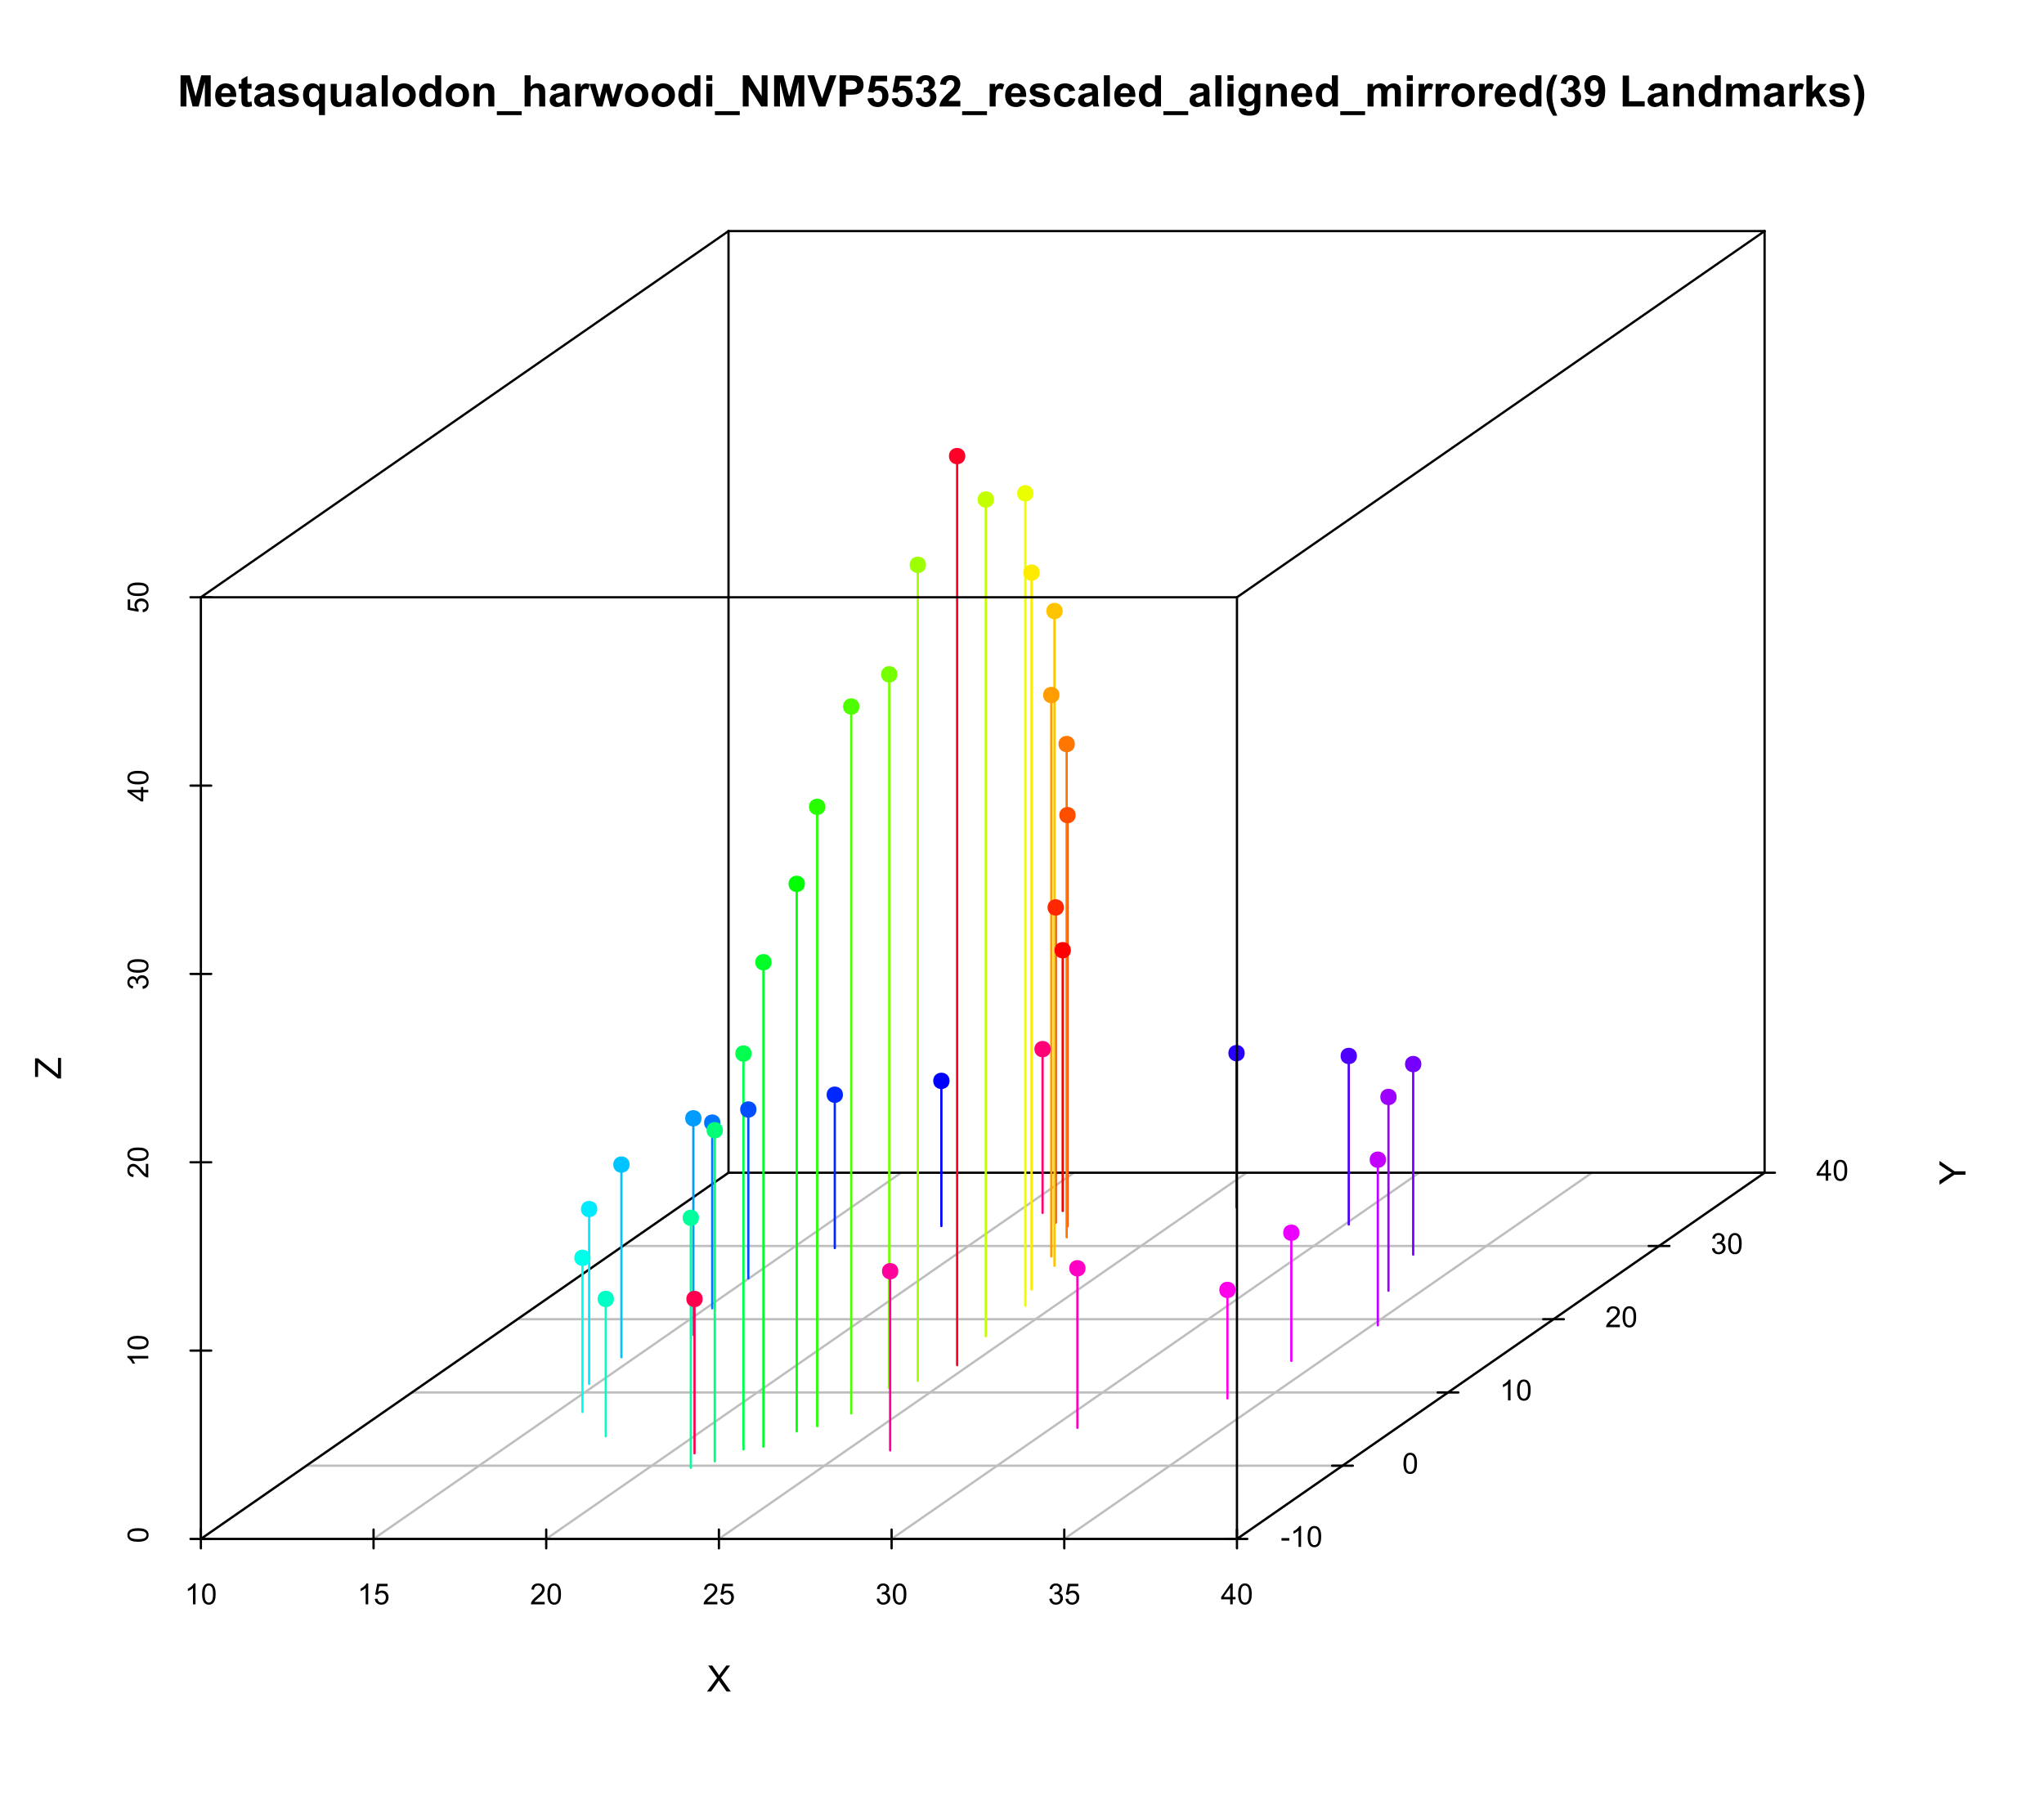 <?xml version="1.0" encoding="UTF-8"?>
<svg xmlns="http://www.w3.org/2000/svg" xmlns:xlink="http://www.w3.org/1999/xlink" width="675" height="599" viewBox="0 0 675 599">
<defs>
<g>
<g id="glyph-0-0">
<path d="M 1.02 0 L 1.02 -10.309 L 4.133 -10.309 L 6.004 -3.277 L 7.855 -10.309 L 10.977 -10.309 L 10.977 0 L 9.043 0 L 9.043 -8.113 L 6.996 0 L 4.992 0 L 2.953 -8.113 L 2.953 0 Z M 1.02 0 "/>
</g>
<g id="glyph-0-1">
<path d="M 5.359 -2.375 L 7.328 -2.047 C 7.074 -1.324 6.672 -0.773 6.129 -0.398 C 5.582 -0.02 4.898 0.168 4.078 0.168 C 2.781 0.168 1.82 -0.254 1.195 -1.105 C 0.703 -1.785 0.457 -2.641 0.457 -3.676 C 0.457 -4.914 0.781 -5.883 1.426 -6.586 C 2.074 -7.285 2.891 -7.637 3.883 -7.637 C 4.992 -7.637 5.867 -7.27 6.512 -6.535 C 7.152 -5.801 7.461 -4.68 7.434 -3.164 L 2.48 -3.164 C 2.496 -2.578 2.656 -2.121 2.961 -1.797 C 3.266 -1.469 3.645 -1.309 4.098 -1.309 C 4.41 -1.309 4.668 -1.391 4.879 -1.562 C 5.09 -1.73 5.25 -2 5.359 -2.375 M 5.469 -4.375 C 5.457 -4.945 5.309 -5.379 5.027 -5.676 C 4.746 -5.977 4.402 -6.125 4 -6.125 C 3.57 -6.125 3.215 -5.969 2.934 -5.652 C 2.652 -5.34 2.512 -4.914 2.516 -4.375 Z M 5.469 -4.375 "/>
</g>
<g id="glyph-0-2">
<path d="M 4.457 -7.469 L 4.457 -5.891 L 3.109 -5.891 L 3.109 -2.883 C 3.109 -2.273 3.121 -1.918 3.145 -1.816 C 3.172 -1.715 3.23 -1.633 3.32 -1.566 C 3.414 -1.504 3.523 -1.469 3.656 -1.469 C 3.84 -1.469 4.105 -1.531 4.449 -1.66 L 4.621 -0.125 C 4.16 0.07 3.641 0.168 3.059 0.168 C 2.703 0.168 2.383 0.109 2.094 -0.012 C 1.809 -0.129 1.598 -0.285 1.465 -0.473 C 1.332 -0.664 1.238 -0.922 1.188 -1.246 C 1.145 -1.473 1.125 -1.938 1.125 -2.637 L 1.125 -5.891 L 0.219 -5.891 L 0.219 -7.469 L 1.125 -7.469 L 1.125 -8.949 L 3.109 -10.105 L 3.109 -7.469 Z M 4.457 -7.469 "/>
</g>
<g id="glyph-0-3">
<path d="M 2.512 -5.188 L 0.719 -5.512 C 0.918 -6.234 1.266 -6.77 1.758 -7.117 C 2.25 -7.461 2.98 -7.637 3.953 -7.637 C 4.832 -7.637 5.488 -7.531 5.922 -7.324 C 6.352 -7.113 6.656 -6.848 6.832 -6.527 C 7.008 -6.207 7.094 -5.617 7.094 -4.762 L 7.074 -2.453 C 7.074 -1.797 7.105 -1.312 7.168 -1 C 7.23 -0.691 7.352 -0.355 7.523 0 L 5.57 0 C 5.516 -0.133 5.453 -0.324 5.379 -0.582 C 5.348 -0.699 5.324 -0.777 5.309 -0.816 C 4.973 -0.488 4.609 -0.242 4.227 -0.078 C 3.84 0.086 3.43 0.168 2.996 0.168 C 2.227 0.168 1.621 -0.039 1.176 -0.457 C 0.734 -0.875 0.512 -1.402 0.512 -2.039 C 0.512 -2.461 0.613 -2.836 0.816 -3.168 C 1.016 -3.496 1.301 -3.75 1.664 -3.926 C 2.027 -4.102 2.551 -4.258 3.234 -4.387 C 4.156 -4.562 4.797 -4.723 5.152 -4.871 L 5.152 -5.07 C 5.152 -5.449 5.059 -5.719 4.871 -5.883 C 4.684 -6.043 4.332 -6.125 3.812 -6.125 C 3.461 -6.125 3.184 -6.055 2.988 -5.918 C 2.793 -5.777 2.633 -5.535 2.512 -5.188 M 5.152 -3.586 C 4.902 -3.5 4.5 -3.402 3.953 -3.285 C 3.402 -3.168 3.043 -3.051 2.875 -2.938 C 2.617 -2.758 2.488 -2.523 2.488 -2.242 C 2.488 -1.965 2.594 -1.727 2.797 -1.527 C 3.004 -1.324 3.266 -1.223 3.586 -1.223 C 3.941 -1.223 4.281 -1.34 4.605 -1.574 C 4.844 -1.754 5 -1.973 5.078 -2.23 C 5.129 -2.398 5.152 -2.719 5.152 -3.191 Z M 5.152 -3.586 "/>
</g>
<g id="glyph-0-4">
<path d="M 0.336 -2.129 L 2.32 -2.434 C 2.406 -2.047 2.574 -1.758 2.832 -1.559 C 3.09 -1.359 3.453 -1.258 3.918 -1.258 C 4.426 -1.258 4.812 -1.352 5.07 -1.539 C 5.242 -1.672 5.328 -1.848 5.328 -2.066 C 5.328 -2.219 5.281 -2.34 5.188 -2.441 C 5.09 -2.535 4.871 -2.621 4.527 -2.699 C 2.934 -3.051 1.926 -3.371 1.496 -3.664 C 0.906 -4.066 0.613 -4.625 0.613 -5.344 C 0.613 -5.992 0.867 -6.535 1.379 -6.977 C 1.891 -7.414 2.68 -7.637 3.754 -7.637 C 4.777 -7.637 5.535 -7.469 6.031 -7.137 C 6.531 -6.805 6.871 -6.312 7.059 -5.66 L 5.195 -5.316 C 5.117 -5.605 4.965 -5.828 4.742 -5.984 C 4.52 -6.137 4.203 -6.215 3.789 -6.215 C 3.27 -6.215 2.898 -6.145 2.672 -5.996 C 2.523 -5.895 2.445 -5.762 2.445 -5.598 C 2.445 -5.457 2.512 -5.336 2.645 -5.238 C 2.82 -5.105 3.438 -4.922 4.488 -4.684 C 5.543 -4.445 6.277 -4.152 6.695 -3.805 C 7.105 -3.453 7.312 -2.961 7.312 -2.336 C 7.312 -1.648 7.027 -1.062 6.453 -0.57 C 5.883 -0.078 5.035 0.168 3.918 0.168 C 2.898 0.168 2.094 -0.039 1.5 -0.449 C 0.91 -0.863 0.52 -1.422 0.336 -2.129 Z M 0.336 -2.129 "/>
</g>
<g id="glyph-0-5">
<path d="M 5.914 2.84 L 5.914 -0.914 C 5.656 -0.582 5.336 -0.316 4.949 -0.121 C 4.566 0.07 4.152 0.168 3.707 0.168 C 2.855 0.168 2.16 -0.148 1.609 -0.789 C 0.965 -1.531 0.641 -2.543 0.641 -3.816 C 0.641 -5.02 0.941 -5.953 1.551 -6.625 C 2.156 -7.301 2.91 -7.637 3.812 -7.637 C 4.309 -7.637 4.738 -7.531 5.102 -7.32 C 5.465 -7.109 5.785 -6.789 6.066 -6.363 L 6.066 -7.469 L 7.891 -7.469 L 7.891 2.84 L 5.914 2.84 M 5.977 -3.824 C 5.977 -4.59 5.82 -5.156 5.508 -5.531 C 5.195 -5.902 4.809 -6.09 4.34 -6.09 C 3.859 -6.09 3.461 -5.898 3.141 -5.52 C 2.816 -5.141 2.656 -4.539 2.656 -3.711 C 2.656 -2.891 2.812 -2.301 3.121 -1.938 C 3.43 -1.574 3.812 -1.391 4.27 -1.391 C 4.723 -1.391 5.121 -1.598 5.465 -2.004 C 5.805 -2.41 5.977 -3.02 5.977 -3.824 Z M 5.977 -3.824 "/>
</g>
<g id="glyph-0-6">
<path d="M 5.949 0 L 5.949 -1.117 C 5.676 -0.719 5.32 -0.406 4.875 -0.176 C 4.434 0.055 3.965 0.168 3.473 0.168 C 2.973 0.168 2.523 0.059 2.125 -0.16 C 1.727 -0.383 1.438 -0.691 1.258 -1.09 C 1.082 -1.488 0.992 -2.039 0.992 -2.742 L 0.992 -7.469 L 2.969 -7.469 L 2.969 -4.035 C 2.969 -2.984 3.004 -2.344 3.074 -2.105 C 3.148 -1.867 3.281 -1.68 3.473 -1.543 C 3.664 -1.406 3.91 -1.336 4.203 -1.336 C 4.543 -1.336 4.844 -1.43 5.113 -1.613 C 5.379 -1.797 5.562 -2.027 5.66 -2.301 C 5.758 -2.578 5.809 -3.25 5.809 -4.316 L 5.809 -7.469 L 7.785 -7.469 L 7.785 0 Z M 5.949 0 "/>
</g>
<g id="glyph-0-7">
<path d="M 1.035 0 L 1.035 -10.309 L 3.008 -10.309 L 3.008 0 Z M 1.035 0 "/>
</g>
<g id="glyph-0-8">
<path d="M 0.578 -3.84 C 0.578 -4.496 0.738 -5.129 1.062 -5.746 C 1.387 -6.359 1.844 -6.828 2.438 -7.152 C 3.027 -7.473 3.691 -7.637 4.422 -7.637 C 5.551 -7.637 6.477 -7.27 7.199 -6.535 C 7.922 -5.801 8.281 -4.875 8.281 -3.754 C 8.281 -2.625 7.918 -1.688 7.188 -0.945 C 6.461 -0.203 5.543 0.168 4.438 0.168 C 3.754 0.168 3.098 0.016 2.477 -0.297 C 1.855 -0.605 1.387 -1.059 1.062 -1.656 C 0.738 -2.254 0.578 -2.98 0.578 -3.84 M 2.602 -3.734 C 2.602 -2.992 2.777 -2.426 3.129 -2.031 C 3.48 -1.637 3.914 -1.441 4.43 -1.441 C 4.945 -1.441 5.379 -1.637 5.727 -2.031 C 6.074 -2.426 6.25 -2.996 6.25 -3.746 C 6.25 -4.48 6.074 -5.043 5.727 -5.434 C 5.379 -5.828 4.945 -6.027 4.43 -6.027 C 3.914 -6.027 3.48 -5.828 3.129 -5.434 C 2.777 -5.043 2.602 -4.473 2.602 -3.734 Z M 2.602 -3.734 "/>
</g>
<g id="glyph-0-9">
<path d="M 7.883 0 L 6.047 0 L 6.047 -1.098 C 5.742 -0.672 5.383 -0.352 4.969 -0.145 C 4.551 0.062 4.133 0.168 3.711 0.168 C 2.855 0.168 2.121 -0.176 1.508 -0.867 C 0.895 -1.559 0.59 -2.523 0.59 -3.762 C 0.59 -5.027 0.887 -5.988 1.484 -6.648 C 2.078 -7.305 2.832 -7.637 3.742 -7.637 C 4.574 -7.637 5.297 -7.289 5.906 -6.594 L 5.906 -10.309 L 7.883 -10.309 L 7.883 0 M 2.609 -3.895 C 2.609 -3.098 2.719 -2.523 2.938 -2.164 C 3.258 -1.648 3.703 -1.391 4.273 -1.391 C 4.73 -1.391 5.117 -1.586 5.434 -1.973 C 5.754 -2.359 5.914 -2.938 5.914 -3.707 C 5.914 -4.562 5.758 -5.18 5.449 -5.559 C 5.141 -5.934 4.742 -6.125 4.262 -6.125 C 3.793 -6.125 3.398 -5.938 3.082 -5.566 C 2.766 -5.191 2.609 -4.637 2.609 -3.895 Z M 2.609 -3.895 "/>
</g>
<g id="glyph-0-10">
<path d="M 7.824 0 L 5.852 0 L 5.852 -3.812 C 5.852 -4.617 5.809 -5.137 5.723 -5.375 C 5.641 -5.613 5.5 -5.797 5.312 -5.926 C 5.121 -6.059 4.895 -6.125 4.625 -6.125 C 4.285 -6.125 3.977 -6.031 3.707 -5.844 C 3.434 -5.656 3.246 -5.406 3.145 -5.098 C 3.047 -4.789 2.996 -4.215 2.996 -3.383 L 2.996 0 L 1.02 0 L 1.02 -7.469 L 2.855 -7.469 L 2.855 -6.371 C 3.508 -7.215 4.328 -7.637 5.316 -7.637 C 5.75 -7.637 6.148 -7.559 6.512 -7.398 C 6.871 -7.242 7.145 -7.043 7.328 -6.801 C 7.516 -6.555 7.645 -6.277 7.715 -5.969 C 7.789 -5.66 7.824 -5.219 7.824 -4.641 Z M 7.824 0 "/>
</g>
<g id="glyph-0-11">
<path d="M -0.133 2.848 L -0.133 1.566 L 8.078 1.566 L 8.078 2.848 Z M -0.133 2.848 "/>
</g>
<g id="glyph-0-12">
<path d="M 3.004 -10.309 L 3.004 -6.52 C 3.641 -7.262 4.402 -7.637 5.289 -7.637 C 5.742 -7.637 6.152 -7.551 6.52 -7.383 C 6.883 -7.215 7.16 -7 7.344 -6.734 C 7.527 -6.473 7.656 -6.184 7.723 -5.863 C 7.793 -5.547 7.824 -5.051 7.824 -4.379 L 7.824 0 L 5.852 0 L 5.852 -3.945 C 5.852 -4.727 5.812 -5.223 5.738 -5.434 C 5.664 -5.645 5.531 -5.812 5.34 -5.938 C 5.148 -6.062 4.914 -6.125 4.625 -6.125 C 4.297 -6.125 4.004 -6.043 3.746 -5.887 C 3.488 -5.727 3.301 -5.484 3.18 -5.164 C 3.062 -4.844 3.004 -4.367 3.004 -3.742 L 3.004 0 L 1.027 0 L 1.027 -10.309 Z M 3.004 -10.309 "/>
</g>
<g id="glyph-0-13">
<path d="M 2.926 0 L 0.949 0 L 0.949 -7.469 L 2.785 -7.469 L 2.785 -6.406 C 3.098 -6.906 3.379 -7.238 3.633 -7.398 C 3.883 -7.555 4.168 -7.637 4.484 -7.637 C 4.938 -7.637 5.371 -7.512 5.785 -7.262 L 5.176 -5.539 C 4.844 -5.758 4.531 -5.863 4.246 -5.863 C 3.969 -5.863 3.734 -5.789 3.543 -5.637 C 3.352 -5.484 3.199 -5.207 3.09 -4.809 C 2.98 -4.41 2.926 -3.578 2.926 -2.305 Z M 2.926 0 "/>
</g>
<g id="glyph-0-14">
<path d="M 2.426 0 L 0.062 -7.469 L 1.984 -7.469 L 3.383 -2.574 L 4.668 -7.469 L 6.574 -7.469 L 7.82 -2.574 L 9.246 -7.469 L 11.195 -7.469 L 8.797 0 L 6.898 0 L 5.609 -4.801 L 4.344 0 Z M 2.426 0 "/>
</g>
<g id="glyph-0-15">
<path d="M 1.035 -8.48 L 1.035 -10.309 L 3.008 -10.309 L 3.008 -8.48 L 1.035 -8.48 M 1.035 0 L 1.035 -7.469 L 3.008 -7.469 L 3.008 0 Z M 1.035 0 "/>
</g>
<g id="glyph-0-16">
<path d="M 1.07 0 L 1.07 -10.309 L 3.094 -10.309 L 7.312 -3.426 L 7.312 -10.309 L 9.246 -10.309 L 9.246 0 L 7.156 0 L 3.004 -6.723 L 3.004 0 Z M 1.07 0 "/>
</g>
<g id="glyph-0-17">
<path d="M 3.676 0 L -0.008 -10.309 L 2.25 -10.309 L 4.859 -2.68 L 7.383 -10.309 L 9.59 -10.309 L 5.898 0 Z M 3.676 0 "/>
</g>
<g id="glyph-0-18">
<path d="M 1.047 0 L 1.047 -10.309 L 4.387 -10.309 C 5.652 -10.309 6.477 -10.258 6.863 -10.152 C 7.453 -10 7.949 -9.66 8.348 -9.145 C 8.746 -8.625 8.945 -7.957 8.945 -7.137 C 8.945 -6.504 8.828 -5.973 8.598 -5.539 C 8.371 -5.109 8.078 -4.77 7.723 -4.523 C 7.371 -4.277 7.012 -4.117 6.645 -4.035 C 6.148 -3.938 5.43 -3.887 4.484 -3.887 L 3.129 -3.887 L 3.129 0 L 1.047 0 M 3.129 -8.562 L 3.129 -5.641 L 4.27 -5.641 C 5.09 -5.641 5.637 -5.691 5.914 -5.801 C 6.191 -5.91 6.406 -6.078 6.562 -6.309 C 6.719 -6.535 6.801 -6.805 6.801 -7.109 C 6.801 -7.484 6.688 -7.793 6.469 -8.035 C 6.25 -8.281 5.969 -8.434 5.633 -8.492 C 5.383 -8.539 4.883 -8.562 4.133 -8.562 Z M 3.129 -8.562 "/>
</g>
<g id="glyph-0-19">
<path d="M 0.641 -2.652 L 2.609 -2.855 C 2.664 -2.41 2.832 -2.055 3.109 -1.797 C 3.383 -1.535 3.703 -1.406 4.062 -1.406 C 4.477 -1.406 4.824 -1.574 5.113 -1.91 C 5.398 -2.242 5.539 -2.75 5.539 -3.426 C 5.539 -4.059 5.398 -4.531 5.113 -4.848 C 4.832 -5.164 4.461 -5.324 4.008 -5.324 C 3.441 -5.324 2.934 -5.07 2.48 -4.57 L 0.879 -4.801 L 1.891 -10.168 L 7.117 -10.168 L 7.117 -8.316 L 3.391 -8.316 L 3.078 -6.566 C 3.52 -6.789 3.969 -6.898 4.43 -6.898 C 5.305 -6.898 6.051 -6.578 6.66 -5.941 C 7.27 -5.305 7.574 -4.477 7.574 -3.461 C 7.574 -2.609 7.328 -1.855 6.836 -1.188 C 6.164 -0.277 5.234 0.176 4.043 0.176 C 3.09 0.176 2.316 -0.078 1.715 -0.59 C 1.117 -1.102 0.758 -1.789 0.641 -2.652 Z M 0.641 -2.652 "/>
</g>
<g id="glyph-0-20">
<path d="M 0.543 -2.734 L 2.453 -2.969 C 2.516 -2.48 2.68 -2.105 2.945 -1.848 C 3.215 -1.59 3.535 -1.461 3.918 -1.461 C 4.324 -1.461 4.668 -1.617 4.945 -1.926 C 5.227 -2.234 5.363 -2.652 5.363 -3.18 C 5.363 -3.676 5.23 -4.07 4.965 -4.359 C 4.695 -4.648 4.371 -4.797 3.988 -4.797 C 3.734 -4.797 3.43 -4.746 3.078 -4.648 L 3.297 -6.258 C 3.832 -6.242 4.238 -6.359 4.52 -6.605 C 4.801 -6.852 4.941 -7.18 4.941 -7.586 C 4.941 -7.934 4.84 -8.211 4.633 -8.418 C 4.426 -8.621 4.152 -8.727 3.812 -8.727 C 3.473 -8.727 3.184 -8.609 2.945 -8.375 C 2.707 -8.141 2.562 -7.797 2.512 -7.348 L 0.688 -7.656 C 0.816 -8.281 1.008 -8.777 1.262 -9.152 C 1.516 -9.523 1.875 -9.816 2.332 -10.031 C 2.789 -10.242 3.301 -10.352 3.867 -10.352 C 4.836 -10.352 5.617 -10.039 6.203 -9.422 C 6.684 -8.914 6.926 -8.344 6.926 -7.707 C 6.926 -6.801 6.43 -6.078 5.441 -5.539 C 6.031 -5.414 6.504 -5.129 6.859 -4.691 C 7.211 -4.25 7.391 -3.719 7.391 -3.094 C 7.391 -2.188 7.059 -1.418 6.398 -0.781 C 5.738 -0.145 4.914 0.176 3.93 0.176 C 2.996 0.176 2.223 -0.094 1.609 -0.629 C 0.996 -1.164 0.641 -1.867 0.543 -2.734 Z M 0.543 -2.734 "/>
</g>
<g id="glyph-0-21">
<path d="M 7.285 -1.836 L 7.285 0 L 0.359 0 C 0.434 -0.695 0.66 -1.352 1.035 -1.973 C 1.41 -2.594 2.148 -3.418 3.254 -4.445 C 4.145 -5.273 4.691 -5.836 4.895 -6.133 C 5.164 -6.539 5.301 -6.941 5.301 -7.34 C 5.301 -7.781 5.184 -8.121 4.945 -8.355 C 4.711 -8.594 4.383 -8.711 3.965 -8.711 C 3.555 -8.711 3.227 -8.586 2.98 -8.34 C 2.738 -8.09 2.598 -7.68 2.559 -7.102 L 0.59 -7.297 C 0.707 -8.387 1.074 -9.168 1.695 -9.641 C 2.312 -10.113 3.086 -10.352 4.016 -10.352 C 5.031 -10.352 5.832 -10.074 6.414 -9.527 C 6.992 -8.98 7.285 -8.297 7.285 -7.48 C 7.285 -7.016 7.199 -6.574 7.035 -6.156 C 6.867 -5.734 6.605 -5.297 6.242 -4.836 C 6.004 -4.531 5.574 -4.094 4.949 -3.523 C 4.328 -2.949 3.93 -2.57 3.766 -2.383 C 3.598 -2.195 3.465 -2.012 3.359 -1.836 Z M 7.285 -1.836 "/>
</g>
<g id="glyph-0-22">
<path d="M 7.543 -5.258 L 5.598 -4.906 C 5.531 -5.297 5.383 -5.59 5.148 -5.785 C 4.918 -5.984 4.617 -6.082 4.246 -6.082 C 3.754 -6.082 3.363 -5.91 3.07 -5.57 C 2.777 -5.23 2.629 -4.664 2.629 -3.867 C 2.629 -2.98 2.777 -2.355 3.074 -1.988 C 3.375 -1.625 3.773 -1.441 4.273 -1.441 C 4.648 -1.441 4.957 -1.547 5.195 -1.762 C 5.434 -1.973 5.605 -2.34 5.703 -2.863 L 7.645 -2.531 C 7.441 -1.641 7.055 -0.969 6.484 -0.512 C 5.91 -0.059 5.145 0.168 4.184 0.168 C 3.09 0.168 2.219 -0.176 1.57 -0.863 C 0.922 -1.555 0.598 -2.508 0.598 -3.727 C 0.598 -4.961 0.922 -5.918 1.574 -6.605 C 2.227 -7.293 3.109 -7.637 4.219 -7.637 C 5.129 -7.637 5.852 -7.441 6.387 -7.047 C 6.926 -6.656 7.309 -6.062 7.543 -5.258 Z M 7.543 -5.258 "/>
</g>
<g id="glyph-0-23">
<path d="M 0.852 0.492 L 3.109 0.766 C 3.145 1.027 3.23 1.211 3.367 1.309 C 3.555 1.449 3.852 1.52 4.254 1.52 C 4.77 1.52 5.156 1.441 5.414 1.285 C 5.586 1.184 5.719 1.016 5.809 0.789 C 5.867 0.625 5.898 0.32 5.898 -0.121 L 5.898 -1.211 C 5.309 -0.402 4.562 0 3.664 0 C 2.66 0 1.867 -0.426 1.281 -1.273 C 0.82 -1.941 0.59 -2.777 0.59 -3.777 C 0.59 -5.027 0.891 -5.984 1.492 -6.645 C 2.098 -7.305 2.844 -7.637 3.742 -7.637 C 4.664 -7.637 5.426 -7.23 6.027 -6.418 L 6.027 -7.469 L 7.875 -7.469 L 7.875 -0.766 C 7.875 0.113 7.801 0.773 7.656 1.211 C 7.512 1.645 7.309 1.988 7.047 2.234 C 6.781 2.484 6.434 2.68 5.992 2.82 C 5.555 2.961 5 3.031 4.332 3.031 C 3.066 3.031 2.168 2.812 1.637 2.379 C 1.109 1.945 0.844 1.398 0.844 0.73 C 0.844 0.664 0.848 0.586 0.852 0.492 M 2.617 -3.887 C 2.617 -3.098 2.77 -2.516 3.074 -2.148 C 3.383 -1.781 3.762 -1.598 4.211 -1.598 C 4.695 -1.598 5.102 -1.785 5.434 -2.164 C 5.77 -2.539 5.934 -3.098 5.934 -3.84 C 5.934 -4.613 5.773 -5.188 5.457 -5.562 C 5.137 -5.938 4.734 -6.125 4.246 -6.125 C 3.773 -6.125 3.383 -5.941 3.074 -5.57 C 2.77 -5.203 2.617 -4.645 2.617 -3.887 Z M 2.617 -3.887 "/>
</g>
<g id="glyph-0-24">
<path d="M 0.887 -7.469 L 2.707 -7.469 L 2.707 -6.449 C 3.359 -7.238 4.133 -7.637 5.035 -7.637 C 5.512 -7.637 5.926 -7.539 6.277 -7.34 C 6.629 -7.145 6.918 -6.848 7.145 -6.449 C 7.473 -6.848 7.824 -7.145 8.207 -7.34 C 8.586 -7.539 8.992 -7.637 9.422 -7.637 C 9.969 -7.637 10.434 -7.523 10.812 -7.301 C 11.195 -7.078 11.477 -6.754 11.664 -6.32 C 11.801 -6.004 11.867 -5.488 11.867 -4.773 L 11.867 0 L 9.895 0 L 9.895 -4.27 C 9.895 -5.008 9.824 -5.488 9.688 -5.703 C 9.508 -5.984 9.227 -6.125 8.844 -6.125 C 8.57 -6.125 8.309 -6.039 8.066 -5.871 C 7.82 -5.703 7.645 -5.453 7.539 -5.129 C 7.43 -4.805 7.375 -4.289 7.375 -3.586 L 7.375 0 L 5.398 0 L 5.398 -4.094 C 5.398 -4.82 5.363 -5.289 5.293 -5.5 C 5.223 -5.711 5.113 -5.867 4.969 -5.969 C 4.82 -6.074 4.621 -6.125 4.367 -6.125 C 4.062 -6.125 3.789 -6.043 3.543 -5.879 C 3.301 -5.715 3.125 -5.477 3.02 -5.168 C 2.914 -4.859 2.863 -4.344 2.863 -3.629 L 2.863 0 L 0.887 0 Z M 0.887 -7.469 "/>
</g>
<g id="glyph-0-25">
<path d="M 4.309 3.031 L 2.953 3.031 C 2.234 1.949 1.691 0.824 1.316 -0.344 C 0.941 -1.512 0.754 -2.641 0.754 -3.734 C 0.754 -5.09 0.984 -6.371 1.449 -7.578 C 1.852 -8.629 2.363 -9.598 2.98 -10.484 L 4.332 -10.484 C 3.688 -9.062 3.246 -7.855 3.004 -6.859 C 2.766 -5.863 2.645 -4.809 2.645 -3.691 C 2.645 -2.922 2.715 -2.137 2.859 -1.328 C 3 -0.523 3.195 0.242 3.445 0.969 C 3.609 1.449 3.898 2.137 4.309 3.031 Z M 4.309 3.031 "/>
</g>
<g id="glyph-0-26">
<path d="M 0.652 -2.383 L 2.566 -2.594 C 2.613 -2.207 2.734 -1.918 2.934 -1.73 C 3.129 -1.543 3.391 -1.449 3.711 -1.449 C 4.121 -1.449 4.469 -1.637 4.754 -2.012 C 5.039 -2.387 5.223 -3.164 5.301 -4.344 C 4.805 -3.77 4.184 -3.48 3.438 -3.48 C 2.629 -3.48 1.926 -3.793 1.34 -4.418 C 0.75 -5.043 0.457 -5.859 0.457 -6.863 C 0.457 -7.906 0.77 -8.75 1.387 -9.391 C 2.008 -10.031 2.801 -10.352 3.762 -10.352 C 4.809 -10.352 5.664 -9.945 6.336 -9.137 C 7.004 -8.328 7.34 -7 7.34 -5.148 C 7.34 -3.262 6.992 -1.902 6.293 -1.07 C 5.594 -0.234 4.684 0.184 3.566 0.184 C 2.758 0.184 2.105 -0.031 1.609 -0.461 C 1.113 -0.891 0.793 -1.531 0.652 -2.383 M 5.125 -6.699 C 5.125 -7.34 4.98 -7.832 4.688 -8.184 C 4.395 -8.535 4.055 -8.711 3.672 -8.711 C 3.305 -8.711 3 -8.566 2.758 -8.281 C 2.52 -7.992 2.398 -7.52 2.398 -6.863 C 2.398 -6.195 2.527 -5.707 2.793 -5.395 C 3.055 -5.086 3.383 -4.93 3.777 -4.93 C 4.156 -4.93 4.477 -5.078 4.734 -5.379 C 4.996 -5.68 5.125 -6.121 5.125 -6.699 Z M 5.125 -6.699 "/>
</g>
<g id="glyph-0-27">
</g>
<g id="glyph-0-28">
<path d="M 1.105 0 L 1.105 -10.223 L 3.184 -10.223 L 3.184 -1.738 L 8.359 -1.738 L 8.359 0 Z M 1.105 0 "/>
</g>
<g id="glyph-0-29">
<path d="M 0.965 0 L 0.965 -10.309 L 2.938 -10.309 L 2.938 -4.836 L 5.254 -7.469 L 7.684 -7.469 L 5.133 -4.738 L 7.867 0 L 5.738 0 L 3.859 -3.355 L 2.938 -2.391 L 2.938 0 Z M 0.965 0 "/>
</g>
<g id="glyph-0-30">
<path d="M 0.484 3.031 C 0.875 2.195 1.148 1.555 1.309 1.109 C 1.469 0.664 1.613 0.152 1.75 -0.43 C 1.887 -1.012 1.988 -1.562 2.055 -2.086 C 2.117 -2.605 2.152 -3.145 2.152 -3.691 C 2.152 -4.809 2.031 -5.863 1.793 -6.859 C 1.555 -7.855 1.113 -9.062 0.473 -10.484 L 1.812 -10.484 C 2.523 -9.477 3.07 -8.406 3.461 -7.277 C 3.855 -6.148 4.051 -5 4.051 -3.84 C 4.051 -2.859 3.895 -1.809 3.586 -0.688 C 3.234 0.566 2.656 1.809 1.848 3.031 Z M 0.484 3.031 "/>
</g>
<g id="glyph-1-0">
<path d="M 3.578 0 L 2.734 0 L 2.734 -5.375 C 2.531 -5.184 2.262 -4.988 1.934 -4.797 C 1.605 -4.602 1.309 -4.457 1.047 -4.359 L 1.047 -5.176 C 1.516 -5.398 1.93 -5.664 2.281 -5.98 C 2.637 -6.297 2.887 -6.602 3.031 -6.898 L 3.578 -6.898 Z M 3.578 0 "/>
</g>
<g id="glyph-1-1">
<path d="M 0.398 -3.391 C 0.398 -4.203 0.48 -4.855 0.648 -5.352 C 0.816 -5.848 1.066 -6.227 1.395 -6.496 C 1.723 -6.766 2.141 -6.898 2.641 -6.898 C 3.008 -6.898 3.332 -6.824 3.609 -6.676 C 3.887 -6.527 4.117 -6.316 4.297 -6.035 C 4.48 -5.754 4.621 -5.414 4.727 -5.012 C 4.828 -4.613 4.879 -4.07 4.879 -3.391 C 4.879 -2.582 4.797 -1.934 4.633 -1.438 C 4.465 -0.941 4.219 -0.559 3.887 -0.289 C 3.559 -0.02 3.141 0.117 2.641 0.117 C 1.977 0.117 1.457 -0.121 1.078 -0.594 C 0.625 -1.168 0.398 -2.098 0.398 -3.391 M 1.266 -3.391 C 1.266 -2.262 1.398 -1.512 1.66 -1.137 C 1.926 -0.762 2.25 -0.578 2.641 -0.578 C 3.027 -0.578 3.352 -0.766 3.617 -1.141 C 3.879 -1.516 4.012 -2.266 4.012 -3.391 C 4.012 -4.52 3.879 -5.273 3.617 -5.645 C 3.352 -6.016 3.023 -6.203 2.629 -6.203 C 2.242 -6.203 1.934 -6.039 1.703 -5.711 C 1.41 -5.289 1.266 -4.516 1.266 -3.391 Z M 1.266 -3.391 "/>
</g>
<g id="glyph-1-2">
<path d="M 0.398 -1.801 L 1.285 -1.875 C 1.352 -1.445 1.504 -1.121 1.742 -0.902 C 1.98 -0.684 2.27 -0.578 2.605 -0.578 C 3.012 -0.578 3.355 -0.73 3.637 -1.035 C 3.918 -1.344 4.059 -1.75 4.059 -2.254 C 4.059 -2.734 3.926 -3.117 3.652 -3.395 C 3.383 -3.672 3.031 -3.812 2.594 -3.812 C 2.32 -3.812 2.074 -3.75 1.855 -3.625 C 1.637 -3.504 1.465 -3.344 1.34 -3.145 L 0.547 -3.25 L 1.215 -6.777 L 4.633 -6.777 L 4.633 -5.973 L 1.891 -5.973 L 1.52 -4.125 C 1.93 -4.414 2.363 -4.555 2.816 -4.555 C 3.418 -4.555 3.922 -4.348 4.336 -3.934 C 4.75 -3.516 4.953 -2.984 4.953 -2.328 C 4.953 -1.707 4.773 -1.172 4.41 -0.719 C 3.969 -0.16 3.367 0.117 2.605 0.117 C 1.98 0.117 1.473 -0.059 1.074 -0.406 C 0.68 -0.758 0.453 -1.223 0.398 -1.801 Z M 0.398 -1.801 "/>
</g>
<g id="glyph-1-3">
<path d="M 4.832 -0.812 L 4.832 0 L 0.289 0 C 0.285 -0.203 0.316 -0.398 0.391 -0.586 C 0.504 -0.895 0.691 -1.199 0.945 -1.5 C 1.199 -1.801 1.566 -2.148 2.047 -2.539 C 2.797 -3.152 3.301 -3.637 3.562 -3.996 C 3.824 -4.355 3.957 -4.691 3.957 -5.012 C 3.957 -5.344 3.836 -5.629 3.598 -5.855 C 3.359 -6.086 3.047 -6.203 2.664 -6.203 C 2.258 -6.203 1.93 -6.078 1.688 -5.836 C 1.445 -5.594 1.32 -5.254 1.316 -4.824 L 0.449 -4.914 C 0.508 -5.559 0.734 -6.051 1.121 -6.391 C 1.508 -6.73 2.027 -6.898 2.68 -6.898 C 3.34 -6.898 3.863 -6.719 4.246 -6.352 C 4.633 -5.984 4.824 -5.531 4.824 -4.992 C 4.824 -4.719 4.766 -4.445 4.656 -4.18 C 4.543 -3.914 4.355 -3.637 4.094 -3.344 C 3.832 -3.047 3.398 -2.645 2.793 -2.133 C 2.289 -1.707 1.961 -1.418 1.82 -1.27 C 1.676 -1.117 1.555 -0.965 1.461 -0.812 Z M 4.832 -0.812 "/>
</g>
<g id="glyph-1-4">
<path d="M 0.402 -1.812 L 1.246 -1.926 C 1.344 -1.449 1.508 -1.105 1.742 -0.895 C 1.973 -0.684 2.258 -0.578 2.594 -0.578 C 2.988 -0.578 3.324 -0.715 3.598 -0.988 C 3.871 -1.266 4.008 -1.605 4.008 -2.012 C 4.008 -2.398 3.883 -2.719 3.629 -2.969 C 3.375 -3.223 3.055 -3.348 2.664 -3.348 C 2.504 -3.348 2.305 -3.316 2.066 -3.254 L 2.16 -3.992 C 2.219 -3.988 2.262 -3.984 2.297 -3.984 C 2.656 -3.984 2.98 -4.078 3.266 -4.266 C 3.555 -4.453 3.699 -4.742 3.699 -5.133 C 3.699 -5.441 3.594 -5.699 3.383 -5.902 C 3.176 -6.105 2.906 -6.207 2.574 -6.207 C 2.246 -6.207 1.973 -6.102 1.754 -5.898 C 1.535 -5.691 1.395 -5.383 1.332 -4.969 L 0.488 -5.117 C 0.59 -5.684 0.824 -6.121 1.191 -6.434 C 1.555 -6.746 2.012 -6.898 2.555 -6.898 C 2.93 -6.898 3.273 -6.82 3.59 -6.66 C 3.906 -6.496 4.148 -6.277 4.316 -6 C 4.48 -5.723 4.566 -5.426 4.566 -5.113 C 4.566 -4.816 4.484 -4.547 4.328 -4.305 C 4.168 -4.059 3.93 -3.867 3.617 -3.723 C 4.023 -3.629 4.34 -3.434 4.566 -3.137 C 4.789 -2.844 4.902 -2.473 4.902 -2.031 C 4.902 -1.43 4.684 -0.922 4.246 -0.504 C 3.809 -0.086 3.258 0.121 2.586 0.121 C 1.984 0.121 1.484 -0.059 1.086 -0.418 C 0.688 -0.777 0.461 -1.242 0.402 -1.812 Z M 0.402 -1.812 "/>
</g>
<g id="glyph-1-5">
<path d="M 3.102 0 L 3.102 -1.645 L 0.121 -1.645 L 0.121 -2.418 L 3.258 -6.871 L 3.945 -6.871 L 3.945 -2.418 L 4.875 -2.418 L 4.875 -1.645 L 3.945 -1.645 L 3.945 0 L 3.102 0 M 3.102 -2.418 L 3.102 -5.516 L 0.953 -2.418 Z M 3.102 -2.418 "/>
</g>
<g id="glyph-1-6">
<path d="M 0.305 -2.062 L 0.305 -2.91 L 2.898 -2.91 L 2.898 -2.062 Z M 0.305 -2.062 "/>
</g>
<g id="glyph-1-7">
</g>
<g id="glyph-2-0">
</g>
<g id="glyph-2-1">
<path d="M -3.391 -0.398 C -4.203 -0.398 -4.855 -0.48 -5.352 -0.648 C -5.848 -0.816 -6.227 -1.066 -6.496 -1.395 C -6.766 -1.723 -6.898 -2.141 -6.898 -2.641 C -6.898 -3.008 -6.824 -3.332 -6.676 -3.609 C -6.527 -3.887 -6.316 -4.117 -6.035 -4.297 C -5.754 -4.48 -5.414 -4.621 -5.012 -4.727 C -4.613 -4.828 -4.07 -4.879 -3.391 -4.879 C -2.582 -4.879 -1.934 -4.797 -1.438 -4.633 C -0.941 -4.465 -0.559 -4.219 -0.289 -3.887 C -0.02 -3.559 0.117 -3.141 0.117 -2.641 C 0.117 -1.977 -0.121 -1.457 -0.594 -1.078 C -1.168 -0.625 -2.098 -0.398 -3.391 -0.398 M -3.391 -1.266 C -2.262 -1.266 -1.512 -1.398 -1.137 -1.66 C -0.762 -1.926 -0.578 -2.25 -0.578 -2.641 C -0.578 -3.027 -0.766 -3.352 -1.141 -3.617 C -1.516 -3.879 -2.266 -4.012 -3.391 -4.012 C -4.52 -4.012 -5.273 -3.879 -5.645 -3.617 C -6.016 -3.352 -6.203 -3.023 -6.203 -2.629 C -6.203 -2.242 -6.039 -1.934 -5.711 -1.703 C -5.289 -1.41 -4.516 -1.266 -3.391 -1.266 Z M -3.391 -1.266 "/>
</g>
<g id="glyph-2-2">
<path d="M 0 -3.578 L 0 -2.734 L -5.375 -2.734 C -5.184 -2.531 -4.988 -2.262 -4.797 -1.934 C -4.602 -1.605 -4.457 -1.309 -4.359 -1.047 L -5.176 -1.047 C -5.398 -1.516 -5.664 -1.93 -5.98 -2.281 C -6.297 -2.637 -6.602 -2.887 -6.898 -3.031 L -6.898 -3.578 Z M 0 -3.578 "/>
</g>
<g id="glyph-2-3">
<path d="M -0.812 -4.832 L 0 -4.832 L 0 -0.289 C -0.203 -0.285 -0.398 -0.316 -0.586 -0.391 C -0.895 -0.504 -1.199 -0.691 -1.5 -0.945 C -1.801 -1.199 -2.148 -1.566 -2.539 -2.047 C -3.152 -2.797 -3.637 -3.301 -3.996 -3.562 C -4.355 -3.824 -4.691 -3.957 -5.012 -3.957 C -5.344 -3.957 -5.629 -3.836 -5.855 -3.598 C -6.086 -3.359 -6.203 -3.047 -6.203 -2.664 C -6.203 -2.258 -6.078 -1.93 -5.836 -1.688 C -5.594 -1.445 -5.254 -1.32 -4.824 -1.316 L -4.914 -0.449 C -5.559 -0.508 -6.051 -0.734 -6.391 -1.121 C -6.73 -1.508 -6.898 -2.027 -6.898 -2.68 C -6.898 -3.34 -6.719 -3.863 -6.352 -4.246 C -5.984 -4.633 -5.531 -4.824 -4.992 -4.824 C -4.719 -4.824 -4.445 -4.766 -4.18 -4.656 C -3.914 -4.543 -3.637 -4.355 -3.344 -4.094 C -3.047 -3.832 -2.645 -3.398 -2.133 -2.793 C -1.707 -2.289 -1.418 -1.961 -1.27 -1.82 C -1.117 -1.676 -0.965 -1.555 -0.812 -1.461 Z M -0.812 -4.832 "/>
</g>
<g id="glyph-2-4">
<path d="M -1.812 -0.402 L -1.926 -1.246 C -1.449 -1.344 -1.105 -1.508 -0.895 -1.742 C -0.684 -1.973 -0.578 -2.258 -0.578 -2.594 C -0.578 -2.988 -0.715 -3.324 -0.988 -3.598 C -1.266 -3.871 -1.605 -4.008 -2.012 -4.008 C -2.398 -4.008 -2.719 -3.883 -2.969 -3.629 C -3.223 -3.375 -3.348 -3.055 -3.348 -2.664 C -3.348 -2.504 -3.316 -2.305 -3.254 -2.066 L -3.992 -2.16 C -3.988 -2.219 -3.984 -2.262 -3.984 -2.297 C -3.984 -2.656 -4.078 -2.98 -4.266 -3.266 C -4.453 -3.555 -4.742 -3.699 -5.133 -3.699 C -5.441 -3.699 -5.699 -3.594 -5.902 -3.383 C -6.105 -3.176 -6.207 -2.906 -6.207 -2.574 C -6.207 -2.246 -6.102 -1.973 -5.898 -1.754 C -5.691 -1.535 -5.383 -1.395 -4.969 -1.332 L -5.117 -0.488 C -5.684 -0.59 -6.121 -0.824 -6.434 -1.191 C -6.746 -1.555 -6.898 -2.012 -6.898 -2.555 C -6.898 -2.93 -6.82 -3.273 -6.66 -3.59 C -6.496 -3.906 -6.277 -4.148 -6 -4.316 C -5.723 -4.48 -5.426 -4.566 -5.113 -4.566 C -4.816 -4.566 -4.547 -4.484 -4.305 -4.328 C -4.059 -4.168 -3.867 -3.93 -3.723 -3.617 C -3.629 -4.023 -3.434 -4.34 -3.137 -4.566 C -2.844 -4.789 -2.473 -4.902 -2.031 -4.902 C -1.43 -4.902 -0.922 -4.684 -0.504 -4.246 C -0.086 -3.809 0.121 -3.258 0.121 -2.586 C 0.121 -1.984 -0.059 -1.484 -0.418 -1.086 C -0.777 -0.688 -1.242 -0.461 -1.812 -0.402 Z M -1.812 -0.402 "/>
</g>
<g id="glyph-2-5">
<path d="M 0 -3.102 L -1.645 -3.102 L -1.645 -0.121 L -2.418 -0.121 L -6.871 -3.258 L -6.871 -3.945 L -2.418 -3.945 L -2.418 -4.875 L -1.645 -4.875 L -1.645 -3.945 L 0 -3.945 L 0 -3.102 M -2.418 -3.102 L -5.516 -3.102 L -2.418 -0.953 Z M -2.418 -3.102 "/>
</g>
<g id="glyph-2-6">
<path d="M -1.801 -0.398 L -1.875 -1.285 C -1.445 -1.352 -1.121 -1.504 -0.902 -1.742 C -0.684 -1.98 -0.578 -2.27 -0.578 -2.605 C -0.578 -3.012 -0.73 -3.355 -1.035 -3.637 C -1.344 -3.918 -1.75 -4.059 -2.254 -4.059 C -2.734 -4.059 -3.117 -3.926 -3.395 -3.652 C -3.672 -3.383 -3.812 -3.031 -3.812 -2.594 C -3.812 -2.32 -3.75 -2.074 -3.625 -1.855 C -3.504 -1.637 -3.344 -1.465 -3.145 -1.34 L -3.25 -0.547 L -6.777 -1.215 L -6.777 -4.633 L -5.973 -4.633 L -5.973 -1.891 L -4.125 -1.52 C -4.414 -1.93 -4.555 -2.363 -4.555 -2.816 C -4.555 -3.418 -4.348 -3.922 -3.934 -4.336 C -3.516 -4.75 -2.984 -4.953 -2.328 -4.953 C -1.707 -4.953 -1.172 -4.773 -0.719 -4.41 C -0.16 -3.969 0.117 -3.367 0.117 -2.605 C 0.117 -1.98 -0.059 -1.473 -0.406 -1.074 C -0.758 -0.68 -1.223 -0.453 -1.801 -0.398 Z M -1.801 -0.398 "/>
</g>
<g id="glyph-3-0">
<path d="M 0.055 0 L 3.375 -4.477 L 0.445 -8.59 L 1.797 -8.59 L 3.359 -6.387 C 3.68 -5.93 3.91 -5.578 4.047 -5.332 C 4.238 -5.645 4.465 -5.969 4.727 -6.312 L 6.457 -8.59 L 7.695 -8.59 L 4.676 -4.539 L 7.93 0 L 6.523 0 L 4.359 -3.062 C 4.238 -3.242 4.113 -3.43 3.984 -3.641 C 3.793 -3.324 3.656 -3.109 3.574 -2.992 L 1.418 0 Z M 0.055 0 "/>
</g>
<g id="glyph-4-0">
<path d="M 0 -3.344 L -3.641 -3.348 L -8.59 -0.035 L -8.59 -1.418 L -6 -3.113 C -5.516 -3.422 -5.031 -3.715 -4.547 -3.984 C -4.996 -4.242 -5.5 -4.555 -6.062 -4.922 L -8.59 -6.586 L -8.59 -7.91 L -3.637 -4.484 L 0 -4.484 Z M 0 -3.344 "/>
</g>
<g id="glyph-4-1">
<path d="M 0 -0.242 L -1.055 -0.242 L -6.555 -4.641 C -6.945 -4.953 -7.285 -5.25 -7.578 -5.531 L -7.578 -0.738 L -8.59 -0.738 L -8.59 -6.891 L -7.578 -6.891 L -1.617 -2.07 L -1.016 -1.547 L -1.012 -7.031 L 0 -7.031 Z M 0 -0.242 "/>
</g>
</g>
</defs>
<rect x="-67.5" y="-59.9" width="810" height="718.8" fill="rgb(100%, 100%, 100%)" fill-opacity="1"/>
<g fill="rgb(0%, 0%, 0%)" fill-opacity="1">
<use xlink:href="#glyph-0-0" x="58.605" y="35.176"/>
<use xlink:href="#glyph-0-1" x="70.601" y="35.176"/>
<use xlink:href="#glyph-0-2" x="78.609" y="35.176"/>
<use xlink:href="#glyph-0-3" x="83.405" y="35.176"/>
<use xlink:href="#glyph-0-4" x="91.413" y="35.176"/>
<use xlink:href="#glyph-0-5" x="99.422" y="35.176"/>
<use xlink:href="#glyph-0-6" x="108.218" y="35.176"/>
<use xlink:href="#glyph-0-3" x="117.014" y="35.176"/>
<use xlink:href="#glyph-0-7" x="125.023" y="35.176"/>
<use xlink:href="#glyph-0-8" x="129.023" y="35.176"/>
<use xlink:href="#glyph-0-9" x="137.82" y="35.176"/>
<use xlink:href="#glyph-0-8" x="146.616" y="35.176"/>
<use xlink:href="#glyph-0-10" x="155.412" y="35.176"/>
<use xlink:href="#glyph-0-11" x="164.208" y="35.176"/>
<use xlink:href="#glyph-0-12" x="172.216" y="35.176"/>
<use xlink:href="#glyph-0-3" x="181.012" y="35.176"/>
<use xlink:href="#glyph-0-13" x="189.021" y="35.176"/>
<use xlink:href="#glyph-0-14" x="194.625" y="35.176"/>
<use xlink:href="#glyph-0-8" x="205.826" y="35.176"/>
<use xlink:href="#glyph-0-8" x="214.622" y="35.176"/>
<use xlink:href="#glyph-0-9" x="223.418" y="35.176"/>
<use xlink:href="#glyph-0-15" x="232.214" y="35.176"/>
<use xlink:href="#glyph-0-11" x="236.215" y="35.176"/>
<use xlink:href="#glyph-0-16" x="244.223" y="35.176"/>
<use xlink:href="#glyph-0-0" x="254.623" y="35.176"/>
<use xlink:href="#glyph-0-17" x="266.618" y="35.176"/>
<use xlink:href="#glyph-0-18" x="276.223" y="35.176"/>
<use xlink:href="#glyph-0-19" x="285.827" y="35.176"/>
<use xlink:href="#glyph-0-19" x="293.836" y="35.176"/>
<use xlink:href="#glyph-0-20" x="301.845" y="35.176"/>
<use xlink:href="#glyph-0-21" x="309.853" y="35.176"/>
<use xlink:href="#glyph-0-11" x="317.862" y="35.176"/>
<use xlink:href="#glyph-0-13" x="325.87" y="35.176"/>
<use xlink:href="#glyph-0-1" x="331.474" y="35.176"/>
<use xlink:href="#glyph-0-4" x="339.483" y="35.176"/>
<use xlink:href="#glyph-0-22" x="347.491" y="35.176"/>
<use xlink:href="#glyph-0-3" x="355.5" y="35.176"/>
<use xlink:href="#glyph-0-7" x="363.509" y="35.176"/>
<use xlink:href="#glyph-0-1" x="367.509" y="35.176"/>
<use xlink:href="#glyph-0-9" x="375.518" y="35.176"/>
<use xlink:href="#glyph-0-11" x="384.314" y="35.176"/>
<use xlink:href="#glyph-0-3" x="392.323" y="35.176"/>
<use xlink:href="#glyph-0-7" x="400.331" y="35.176"/>
<use xlink:href="#glyph-0-15" x="404.332" y="35.176"/>
<use xlink:href="#glyph-0-23" x="408.333" y="35.176"/>
<use xlink:href="#glyph-0-10" x="417.129" y="35.176"/>
<use xlink:href="#glyph-0-1" x="425.925" y="35.176"/>
<use xlink:href="#glyph-0-9" x="433.934" y="35.176"/>
<use xlink:href="#glyph-0-11" x="442.73" y="35.176"/>
<use xlink:href="#glyph-0-24" x="450.738" y="35.176"/>
<use xlink:href="#glyph-0-15" x="463.542" y="35.176"/>
<use xlink:href="#glyph-0-13" x="467.543" y="35.176"/>
<use xlink:href="#glyph-0-13" x="473.147" y="35.176"/>
<use xlink:href="#glyph-0-8" x="478.751" y="35.176"/>
<use xlink:href="#glyph-0-13" x="487.547" y="35.176"/>
<use xlink:href="#glyph-0-1" x="493.151" y="35.176"/>
<use xlink:href="#glyph-0-9" x="501.159" y="35.176"/>
<use xlink:href="#glyph-0-25" x="509.955" y="35.176"/>
<use xlink:href="#glyph-0-20" x="514.751" y="35.176"/>
<use xlink:href="#glyph-0-26" x="522.759" y="35.176"/>
<use xlink:href="#glyph-0-27" x="530.768" y="35.176"/>
<use xlink:href="#glyph-0-28" x="534.769" y="35.176"/>
<use xlink:href="#glyph-0-3" x="543.565" y="35.176"/>
<use xlink:href="#glyph-0-10" x="551.573" y="35.176"/>
<use xlink:href="#glyph-0-9" x="560.37" y="35.176"/>
<use xlink:href="#glyph-0-24" x="569.166" y="35.176"/>
<use xlink:href="#glyph-0-3" x="581.97" y="35.176"/>
<use xlink:href="#glyph-0-13" x="589.978" y="35.176"/>
<use xlink:href="#glyph-0-29" x="595.582" y="35.176"/>
<use xlink:href="#glyph-0-4" x="603.591" y="35.176"/>
<use xlink:href="#glyph-0-30" x="611.599" y="35.176"/>
</g>
<path fill="none" stroke-width="0.75" stroke-linecap="round" stroke-linejoin="round" stroke="rgb(74.51%, 74.51%, 74.51%)" stroke-opacity="1" stroke-miterlimit="10" d="M 66.332 508.281 L 240.578 387.332 "/>
<path fill="none" stroke-width="0.75" stroke-linecap="round" stroke-linejoin="round" stroke="rgb(74.51%, 74.51%, 74.51%)" stroke-opacity="1" stroke-miterlimit="10" d="M 123.359 508.281 L 297.605 387.332 "/>
<path fill="none" stroke-width="0.75" stroke-linecap="round" stroke-linejoin="round" stroke="rgb(74.51%, 74.51%, 74.51%)" stroke-opacity="1" stroke-miterlimit="10" d="M 180.383 508.281 L 354.629 387.332 "/>
<path fill="none" stroke-width="0.75" stroke-linecap="round" stroke-linejoin="round" stroke="rgb(74.51%, 74.51%, 74.51%)" stroke-opacity="1" stroke-miterlimit="10" d="M 237.41 508.281 L 411.656 387.332 "/>
<path fill="none" stroke-width="0.75" stroke-linecap="round" stroke-linejoin="round" stroke="rgb(74.51%, 74.51%, 74.51%)" stroke-opacity="1" stroke-miterlimit="10" d="M 294.438 508.281 L 468.68 387.332 "/>
<path fill="none" stroke-width="0.75" stroke-linecap="round" stroke-linejoin="round" stroke="rgb(74.51%, 74.51%, 74.51%)" stroke-opacity="1" stroke-miterlimit="10" d="M 351.461 508.281 L 525.707 387.332 "/>
<path fill="none" stroke-width="0.75" stroke-linecap="round" stroke-linejoin="round" stroke="rgb(74.51%, 74.51%, 74.51%)" stroke-opacity="1" stroke-miterlimit="10" d="M 408.488 508.281 L 582.73 387.332 "/>
<path fill="none" stroke-width="0.75" stroke-linecap="round" stroke-linejoin="round" stroke="rgb(74.51%, 74.51%, 74.51%)" stroke-opacity="1" stroke-miterlimit="10" d="M 66.332 508.281 L 408.488 508.281 "/>
<path fill="none" stroke-width="0.75" stroke-linecap="round" stroke-linejoin="round" stroke="rgb(74.51%, 74.51%, 74.51%)" stroke-opacity="1" stroke-miterlimit="10" d="M 101.184 484.09 L 443.336 484.09 "/>
<path fill="none" stroke-width="0.75" stroke-linecap="round" stroke-linejoin="round" stroke="rgb(74.51%, 74.51%, 74.51%)" stroke-opacity="1" stroke-miterlimit="10" d="M 136.031 459.902 L 478.184 459.902 "/>
<path fill="none" stroke-width="0.75" stroke-linecap="round" stroke-linejoin="round" stroke="rgb(74.51%, 74.51%, 74.51%)" stroke-opacity="1" stroke-miterlimit="10" d="M 170.879 435.711 L 513.035 435.711 "/>
<path fill="none" stroke-width="0.75" stroke-linecap="round" stroke-linejoin="round" stroke="rgb(74.51%, 74.51%, 74.51%)" stroke-opacity="1" stroke-miterlimit="10" d="M 205.73 411.523 L 547.883 411.523 "/>
<path fill="none" stroke-width="0.75" stroke-linecap="round" stroke-linejoin="round" stroke="rgb(74.51%, 74.51%, 74.51%)" stroke-opacity="1" stroke-miterlimit="10" d="M 240.578 387.332 L 582.73 387.332 "/>
<path fill="none" stroke-width="0.75" stroke-linecap="round" stroke-linejoin="round" stroke="rgb(0%, 0%, 0%)" stroke-opacity="1" stroke-miterlimit="10" d="M 405.066 508.281 L 411.91 508.281 "/>
<path fill="none" stroke-width="0.75" stroke-linecap="round" stroke-linejoin="round" stroke="rgb(0%, 0%, 0%)" stroke-opacity="1" stroke-miterlimit="10" d="M 439.914 484.09 L 446.758 484.09 "/>
<path fill="none" stroke-width="0.75" stroke-linecap="round" stroke-linejoin="round" stroke="rgb(0%, 0%, 0%)" stroke-opacity="1" stroke-miterlimit="10" d="M 474.762 459.902 L 481.605 459.902 "/>
<path fill="none" stroke-width="0.75" stroke-linecap="round" stroke-linejoin="round" stroke="rgb(0%, 0%, 0%)" stroke-opacity="1" stroke-miterlimit="10" d="M 509.613 435.711 L 516.457 435.711 "/>
<path fill="none" stroke-width="0.75" stroke-linecap="round" stroke-linejoin="round" stroke="rgb(0%, 0%, 0%)" stroke-opacity="1" stroke-miterlimit="10" d="M 544.461 411.523 L 551.305 411.523 "/>
<path fill="none" stroke-width="0.75" stroke-linecap="round" stroke-linejoin="round" stroke="rgb(0%, 0%, 0%)" stroke-opacity="1" stroke-miterlimit="10" d="M 579.309 387.332 L 586.152 387.332 "/>
<path fill="none" stroke-width="0.75" stroke-linecap="round" stroke-linejoin="round" stroke="rgb(0%, 0%, 0%)" stroke-opacity="1" stroke-miterlimit="10" d="M 66.332 511.391 L 66.332 505.172 "/>
<path fill="none" stroke-width="0.75" stroke-linecap="round" stroke-linejoin="round" stroke="rgb(0%, 0%, 0%)" stroke-opacity="1" stroke-miterlimit="10" d="M 123.359 511.391 L 123.359 505.172 "/>
<path fill="none" stroke-width="0.75" stroke-linecap="round" stroke-linejoin="round" stroke="rgb(0%, 0%, 0%)" stroke-opacity="1" stroke-miterlimit="10" d="M 180.383 511.391 L 180.383 505.172 "/>
<path fill="none" stroke-width="0.75" stroke-linecap="round" stroke-linejoin="round" stroke="rgb(0%, 0%, 0%)" stroke-opacity="1" stroke-miterlimit="10" d="M 237.41 511.391 L 237.41 505.172 "/>
<path fill="none" stroke-width="0.75" stroke-linecap="round" stroke-linejoin="round" stroke="rgb(0%, 0%, 0%)" stroke-opacity="1" stroke-miterlimit="10" d="M 294.438 511.391 L 294.438 505.172 "/>
<path fill="none" stroke-width="0.75" stroke-linecap="round" stroke-linejoin="round" stroke="rgb(0%, 0%, 0%)" stroke-opacity="1" stroke-miterlimit="10" d="M 351.461 511.391 L 351.461 505.172 "/>
<path fill="none" stroke-width="0.75" stroke-linecap="round" stroke-linejoin="round" stroke="rgb(0%, 0%, 0%)" stroke-opacity="1" stroke-miterlimit="10" d="M 408.488 511.391 L 408.488 505.172 "/>
<path fill="none" stroke-width="0.75" stroke-linecap="round" stroke-linejoin="round" stroke="rgb(0%, 0%, 0%)" stroke-opacity="1" stroke-miterlimit="10" d="M 62.91 508.281 L 69.754 508.281 "/>
<path fill="none" stroke-width="0.75" stroke-linecap="round" stroke-linejoin="round" stroke="rgb(0%, 0%, 0%)" stroke-opacity="1" stroke-miterlimit="10" d="M 62.91 446.078 L 69.754 446.078 "/>
<path fill="none" stroke-width="0.75" stroke-linecap="round" stroke-linejoin="round" stroke="rgb(0%, 0%, 0%)" stroke-opacity="1" stroke-miterlimit="10" d="M 62.91 383.875 L 69.754 383.875 "/>
<path fill="none" stroke-width="0.75" stroke-linecap="round" stroke-linejoin="round" stroke="rgb(0%, 0%, 0%)" stroke-opacity="1" stroke-miterlimit="10" d="M 62.91 321.672 L 69.754 321.672 "/>
<path fill="none" stroke-width="0.75" stroke-linecap="round" stroke-linejoin="round" stroke="rgb(0%, 0%, 0%)" stroke-opacity="1" stroke-miterlimit="10" d="M 62.91 259.473 L 69.754 259.473 "/>
<path fill="none" stroke-width="0.75" stroke-linecap="round" stroke-linejoin="round" stroke="rgb(0%, 0%, 0%)" stroke-opacity="1" stroke-miterlimit="10" d="M 62.91 197.27 L 69.754 197.27 "/>
<g fill="rgb(0%, 0%, 0%)" fill-opacity="1">
<use xlink:href="#glyph-1-0" x="60.992" y="529.879"/>
<use xlink:href="#glyph-1-1" x="66.331" y="529.879"/>
</g>
<g fill="rgb(0%, 0%, 0%)" fill-opacity="1">
<use xlink:href="#glyph-1-0" x="118.02" y="529.879"/>
<use xlink:href="#glyph-1-2" x="123.359" y="529.879"/>
</g>
<g fill="rgb(0%, 0%, 0%)" fill-opacity="1">
<use xlink:href="#glyph-1-3" x="175.043" y="529.879"/>
<use xlink:href="#glyph-1-1" x="180.382" y="529.879"/>
</g>
<g fill="rgb(0%, 0%, 0%)" fill-opacity="1">
<use xlink:href="#glyph-1-3" x="232.07" y="529.879"/>
<use xlink:href="#glyph-1-2" x="237.409" y="529.879"/>
</g>
<g fill="rgb(0%, 0%, 0%)" fill-opacity="1">
<use xlink:href="#glyph-1-4" x="289.098" y="529.879"/>
<use xlink:href="#glyph-1-1" x="294.437" y="529.879"/>
</g>
<g fill="rgb(0%, 0%, 0%)" fill-opacity="1">
<use xlink:href="#glyph-1-4" x="346.121" y="529.879"/>
<use xlink:href="#glyph-1-2" x="351.46" y="529.879"/>
</g>
<g fill="rgb(0%, 0%, 0%)" fill-opacity="1">
<use xlink:href="#glyph-1-5" x="403.148" y="529.879"/>
<use xlink:href="#glyph-1-1" x="408.488" y="529.879"/>
</g>
<g fill="rgb(0%, 0%, 0%)" fill-opacity="1">
<use xlink:href="#glyph-2-0" x="48.961" y="512.285"/>
<use xlink:href="#glyph-2-1" x="48.961" y="509.618"/>
</g>
<g fill="rgb(0%, 0%, 0%)" fill-opacity="1">
<use xlink:href="#glyph-2-2" x="48.961" y="451.418"/>
<use xlink:href="#glyph-2-1" x="48.961" y="446.079"/>
</g>
<g fill="rgb(0%, 0%, 0%)" fill-opacity="1">
<use xlink:href="#glyph-2-3" x="48.961" y="389.215"/>
<use xlink:href="#glyph-2-1" x="48.961" y="383.876"/>
</g>
<g fill="rgb(0%, 0%, 0%)" fill-opacity="1">
<use xlink:href="#glyph-2-4" x="48.961" y="327.012"/>
<use xlink:href="#glyph-2-1" x="48.961" y="321.673"/>
</g>
<g fill="rgb(0%, 0%, 0%)" fill-opacity="1">
<use xlink:href="#glyph-2-5" x="48.961" y="264.812"/>
<use xlink:href="#glyph-2-1" x="48.961" y="259.473"/>
</g>
<g fill="rgb(0%, 0%, 0%)" fill-opacity="1">
<use xlink:href="#glyph-2-6" x="48.961" y="202.609"/>
<use xlink:href="#glyph-2-1" x="48.961" y="197.27"/>
</g>
<g fill="rgb(0%, 0%, 0%)" fill-opacity="1">
<use xlink:href="#glyph-1-6" x="422.887" y="510.906"/>
<use xlink:href="#glyph-1-0" x="426.084" y="510.906"/>
<use xlink:href="#glyph-1-1" x="431.423" y="510.906"/>
</g>
<g fill="rgb(0%, 0%, 0%)" fill-opacity="1">
<use xlink:href="#glyph-1-7" x="457.734" y="486.715"/>
<use xlink:href="#glyph-1-7" x="460.402" y="486.715"/>
<use xlink:href="#glyph-1-1" x="463.069" y="486.715"/>
</g>
<g fill="rgb(0%, 0%, 0%)" fill-opacity="1">
<use xlink:href="#glyph-1-7" x="492.586" y="462.523"/>
<use xlink:href="#glyph-1-0" x="495.253" y="462.523"/>
<use xlink:href="#glyph-1-1" x="500.592" y="462.523"/>
</g>
<g fill="rgb(0%, 0%, 0%)" fill-opacity="1">
<use xlink:href="#glyph-1-7" x="527.434" y="438.336"/>
<use xlink:href="#glyph-1-3" x="530.101" y="438.336"/>
<use xlink:href="#glyph-1-1" x="535.44" y="438.336"/>
</g>
<g fill="rgb(0%, 0%, 0%)" fill-opacity="1">
<use xlink:href="#glyph-1-7" x="562.281" y="414.145"/>
<use xlink:href="#glyph-1-4" x="564.948" y="414.145"/>
<use xlink:href="#glyph-1-1" x="570.288" y="414.145"/>
</g>
<g fill="rgb(0%, 0%, 0%)" fill-opacity="1">
<use xlink:href="#glyph-1-7" x="597.133" y="389.957"/>
<use xlink:href="#glyph-1-5" x="599.8" y="389.957"/>
<use xlink:href="#glyph-1-1" x="605.139" y="389.957"/>
</g>
<path fill="none" stroke-width="0.75" stroke-linecap="round" stroke-linejoin="round" stroke="rgb(0%, 0%, 0%)" stroke-opacity="1" stroke-miterlimit="10" d="M 66.332 508.281 L 408.488 508.281 "/>
<g fill="rgb(0%, 0%, 0%)" fill-opacity="1">
<use xlink:href="#glyph-3-0" x="233.41" y="558.68"/>
</g>
<path fill="none" stroke-width="0.75" stroke-linecap="round" stroke-linejoin="round" stroke="rgb(0%, 0%, 0%)" stroke-opacity="1" stroke-miterlimit="10" d="M 408.488 508.281 L 582.73 387.332 "/>
<g fill="rgb(0%, 0%, 0%)" fill-opacity="1">
<use xlink:href="#glyph-4-0" x="649.078" y="391.332"/>
</g>
<path fill="none" stroke-width="0.75" stroke-linecap="round" stroke-linejoin="round" stroke="rgb(0%, 0%, 0%)" stroke-opacity="1" stroke-miterlimit="10" d="M 66.332 508.281 L 66.332 197.27 "/>
<g fill="rgb(0%, 0%, 0%)" fill-opacity="1">
<use xlink:href="#glyph-4-1" x="20.16" y="356.438"/>
</g>
<path fill="none" stroke-width="0.75" stroke-linecap="round" stroke-linejoin="round" stroke="rgb(0%, 0%, 0%)" stroke-opacity="1" stroke-miterlimit="10" d="M 240.578 387.332 L 582.73 387.332 "/>
<path fill="none" stroke-width="0.75" stroke-linecap="round" stroke-linejoin="round" stroke="rgb(0%, 0%, 0%)" stroke-opacity="1" stroke-miterlimit="10" d="M 240.578 76.32 L 582.73 76.32 "/>
<path fill="none" stroke-width="0.75" stroke-linecap="round" stroke-linejoin="round" stroke="rgb(0%, 0%, 0%)" stroke-opacity="1" stroke-miterlimit="10" d="M 66.332 508.281 L 240.578 387.332 "/>
<path fill="none" stroke-width="0.75" stroke-linecap="round" stroke-linejoin="round" stroke="rgb(0%, 0%, 0%)" stroke-opacity="1" stroke-miterlimit="10" d="M 66.332 197.27 L 240.578 76.32 "/>
<path fill="none" stroke-width="0.75" stroke-linecap="round" stroke-linejoin="round" stroke="rgb(0%, 0%, 0%)" stroke-opacity="1" stroke-miterlimit="10" d="M 240.578 387.332 L 240.578 76.32 "/>
<path fill="none" stroke-width="0.75" stroke-linecap="round" stroke-linejoin="round" stroke="rgb(0%, 0%, 0%)" stroke-opacity="1" stroke-miterlimit="10" d="M 582.73 387.332 L 582.73 76.32 "/>
<path fill="none" stroke-width="0.75" stroke-linecap="round" stroke-linejoin="round" stroke="rgb(15.294%, 0%, 100%)" stroke-opacity="1" stroke-miterlimit="10" d="M 408.348 347.832 L 408.348 398.781 "/>
<path fill="none" stroke-width="0.75" stroke-linecap="round" stroke-linejoin="round" stroke="rgb(100%, 0%, 0%)" stroke-opacity="1" stroke-miterlimit="10" d="M 350.941 313.84 L 350.941 399.984 "/>
<path fill="none" stroke-width="0.75" stroke-linecap="round" stroke-linejoin="round" stroke="rgb(100%, 0%, 46.275%)" stroke-opacity="1" stroke-miterlimit="10" d="M 344.293 346.504 L 344.293 400.602 "/>
<path fill="none" stroke-width="0.75" stroke-linecap="round" stroke-linejoin="round" stroke="rgb(100%, 15.294%, 0%)" stroke-opacity="1" stroke-miterlimit="10" d="M 348.637 299.711 L 348.637 403.824 "/>
<path fill="none" stroke-width="0.75" stroke-linecap="round" stroke-linejoin="round" stroke="rgb(30.588%, 0%, 100%)" stroke-opacity="1" stroke-miterlimit="10" d="M 445.406 348.766 L 445.406 404.426 "/>
<path fill="none" stroke-width="0.75" stroke-linecap="round" stroke-linejoin="round" stroke="rgb(0%, 0%, 100%)" stroke-opacity="1" stroke-miterlimit="10" d="M 310.875 356.992 L 310.875 404.941 "/>
<path fill="none" stroke-width="0.75" stroke-linecap="round" stroke-linejoin="round" stroke="rgb(100%, 30.588%, 0%)" stroke-opacity="1" stroke-miterlimit="10" d="M 352.516 269.227 L 352.516 405.09 "/>
<path fill="none" stroke-width="0.75" stroke-linecap="round" stroke-linejoin="round" stroke="rgb(100%, 46.275%, 0%)" stroke-opacity="1" stroke-miterlimit="10" d="M 352.25 245.742 L 352.25 408.648 "/>
<path fill="none" stroke-width="0.75" stroke-linecap="round" stroke-linejoin="round" stroke="rgb(0%, 15.294%, 100%)" stroke-opacity="1" stroke-miterlimit="10" d="M 275.676 361.562 L 275.676 412.227 "/>
<path fill="none" stroke-width="0.75" stroke-linecap="round" stroke-linejoin="round" stroke="rgb(46.275%, 0%, 100%)" stroke-opacity="1" stroke-miterlimit="10" d="M 466.688 351.449 L 466.688 414.383 "/>
<path fill="none" stroke-width="0.75" stroke-linecap="round" stroke-linejoin="round" stroke="rgb(100%, 61.569%, 0%)" stroke-opacity="1" stroke-miterlimit="10" d="M 347.176 229.551 L 347.176 414.977 "/>
<path fill="none" stroke-width="0.75" stroke-linecap="round" stroke-linejoin="round" stroke="rgb(100%, 76.863%, 0%)" stroke-opacity="1" stroke-miterlimit="10" d="M 348.23 201.812 L 348.23 418.094 "/>
<path fill="none" stroke-width="0.75" stroke-linecap="round" stroke-linejoin="round" stroke="rgb(0%, 30.588%, 100%)" stroke-opacity="1" stroke-miterlimit="10" d="M 247.121 366.445 L 247.121 422.195 "/>
<path fill="none" stroke-width="0.75" stroke-linecap="round" stroke-linejoin="round" stroke="rgb(100%, 92.157%, 0%)" stroke-opacity="1" stroke-miterlimit="10" d="M 340.66 189.129 L 340.66 425.906 "/>
<path fill="none" stroke-width="0.75" stroke-linecap="round" stroke-linejoin="round" stroke="rgb(61.569%, 0%, 100%)" stroke-opacity="1" stroke-miterlimit="10" d="M 458.523 362.305 L 458.523 426.297 "/>
<path fill="none" stroke-width="0.75" stroke-linecap="round" stroke-linejoin="round" stroke="rgb(92.157%, 100%, 0%)" stroke-opacity="1" stroke-miterlimit="10" d="M 338.582 162.949 L 338.582 431.281 "/>
<path fill="none" stroke-width="0.75" stroke-linecap="round" stroke-linejoin="round" stroke="rgb(0%, 46.275%, 100%)" stroke-opacity="1" stroke-miterlimit="10" d="M 235.207 370.781 L 235.207 432.109 "/>
<path fill="none" stroke-width="0.75" stroke-linecap="round" stroke-linejoin="round" stroke="rgb(76.863%, 0%, 100%)" stroke-opacity="1" stroke-miterlimit="10" d="M 455.008 383.031 L 455.008 437.734 "/>
<path fill="none" stroke-width="0.75" stroke-linecap="round" stroke-linejoin="round" stroke="rgb(0%, 61.569%, 100%)" stroke-opacity="1" stroke-miterlimit="10" d="M 228.969 369.355 L 228.969 440.926 "/>
<path fill="none" stroke-width="0.75" stroke-linecap="round" stroke-linejoin="round" stroke="rgb(76.863%, 100%, 0%)" stroke-opacity="1" stroke-miterlimit="10" d="M 325.551 164.973 L 325.551 441.328 "/>
<path fill="none" stroke-width="0.75" stroke-linecap="round" stroke-linejoin="round" stroke="rgb(0%, 76.863%, 100%)" stroke-opacity="1" stroke-miterlimit="10" d="M 205.215 384.637 L 205.215 448.289 "/>
<path fill="none" stroke-width="0.75" stroke-linecap="round" stroke-linejoin="round" stroke="rgb(92.157%, 0%, 100%)" stroke-opacity="1" stroke-miterlimit="10" d="M 426.445 407.141 L 426.445 449.473 "/>
<path fill="none" stroke-width="0.75" stroke-linecap="round" stroke-linejoin="round" stroke="rgb(100%, 0%, 15.294%)" stroke-opacity="1" stroke-miterlimit="10" d="M 316.078 150.641 L 316.078 450.883 "/>
<path fill="none" stroke-width="0.75" stroke-linecap="round" stroke-linejoin="round" stroke="rgb(61.569%, 100%, 0%)" stroke-opacity="1" stroke-miterlimit="10" d="M 303.094 186.555 L 303.094 456.062 "/>
<path fill="none" stroke-width="0.75" stroke-linecap="round" stroke-linejoin="round" stroke="rgb(0%, 92.157%, 100%)" stroke-opacity="1" stroke-miterlimit="10" d="M 194.551 399.328 L 194.551 457.066 "/>
<path fill="none" stroke-width="0.75" stroke-linecap="round" stroke-linejoin="round" stroke="rgb(46.275%, 100%, 0%)" stroke-opacity="1" stroke-miterlimit="10" d="M 293.648 222.723 L 293.648 458.398 "/>
<path fill="none" stroke-width="0.75" stroke-linecap="round" stroke-linejoin="round" stroke="rgb(100%, 0%, 92.157%)" stroke-opacity="1" stroke-miterlimit="10" d="M 405.348 426.039 L 405.348 461.898 "/>
<path fill="none" stroke-width="0.75" stroke-linecap="round" stroke-linejoin="round" stroke="rgb(0%, 100%, 92.157%)" stroke-opacity="1" stroke-miterlimit="10" d="M 192.352 415.43 L 192.352 466.352 "/>
<path fill="none" stroke-width="0.75" stroke-linecap="round" stroke-linejoin="round" stroke="rgb(30.588%, 100%, 0%)" stroke-opacity="1" stroke-miterlimit="10" d="M 281.109 233.348 L 281.109 466.828 "/>
<path fill="none" stroke-width="0.75" stroke-linecap="round" stroke-linejoin="round" stroke="rgb(15.294%, 100%, 0%)" stroke-opacity="1" stroke-miterlimit="10" d="M 269.852 266.477 L 269.852 471.039 "/>
<path fill="none" stroke-width="0.75" stroke-linecap="round" stroke-linejoin="round" stroke="rgb(100%, 0%, 76.863%)" stroke-opacity="1" stroke-miterlimit="10" d="M 355.793 418.891 L 355.793 471.578 "/>
<path fill="none" stroke-width="0.75" stroke-linecap="round" stroke-linejoin="round" stroke="rgb(0%, 100%, 0%)" stroke-opacity="1" stroke-miterlimit="10" d="M 263.105 291.926 L 263.105 472.762 "/>
<path fill="none" stroke-width="0.75" stroke-linecap="round" stroke-linejoin="round" stroke="rgb(0%, 100%, 76.863%)" stroke-opacity="1" stroke-miterlimit="10" d="M 200.047 429.016 L 200.047 474.375 "/>
<path fill="none" stroke-width="0.75" stroke-linecap="round" stroke-linejoin="round" stroke="rgb(0%, 100%, 15.294%)" stroke-opacity="1" stroke-miterlimit="10" d="M 252.105 317.812 L 252.105 477.797 "/>
<path fill="none" stroke-width="0.75" stroke-linecap="round" stroke-linejoin="round" stroke="rgb(0%, 100%, 30.588%)" stroke-opacity="1" stroke-miterlimit="10" d="M 245.52 347.969 L 245.52 478.723 "/>
<path fill="none" stroke-width="0.75" stroke-linecap="round" stroke-linejoin="round" stroke="rgb(100%, 0%, 61.569%)" stroke-opacity="1" stroke-miterlimit="10" d="M 293.957 419.859 L 293.957 479.035 "/>
<path fill="none" stroke-width="0.75" stroke-linecap="round" stroke-linejoin="round" stroke="rgb(100%, 0%, 30.588%)" stroke-opacity="1" stroke-miterlimit="10" d="M 229.348 429.035 L 229.348 479.996 "/>
<path fill="none" stroke-width="0.75" stroke-linecap="round" stroke-linejoin="round" stroke="rgb(0%, 100%, 46.275%)" stroke-opacity="1" stroke-miterlimit="10" d="M 236.035 373.316 L 236.035 482.633 "/>
<path fill="none" stroke-width="0.75" stroke-linecap="round" stroke-linejoin="round" stroke="rgb(0%, 100%, 61.569%)" stroke-opacity="1" stroke-miterlimit="10" d="M 228.129 402.219 L 228.129 484.785 "/>
<path fill-rule="nonzero" fill="rgb(15.294%, 0%, 100%)" fill-opacity="1" d="M 411.047 347.832 C 411.047 351.43 405.648 351.43 405.648 347.832 C 405.648 344.23 411.047 344.23 411.047 347.832 "/>
<path fill-rule="nonzero" fill="rgb(100%, 0%, 0%)" fill-opacity="1" d="M 353.641 313.84 C 353.641 317.438 348.238 317.438 348.238 313.84 C 348.238 310.238 353.641 310.238 353.641 313.84 "/>
<path fill-rule="nonzero" fill="rgb(100%, 0%, 46.275%)" fill-opacity="1" d="M 346.992 346.504 C 346.992 350.105 341.594 350.105 341.594 346.504 C 341.594 342.906 346.992 342.906 346.992 346.504 "/>
<path fill-rule="nonzero" fill="rgb(100%, 15.294%, 0%)" fill-opacity="1" d="M 351.336 299.711 C 351.336 303.309 345.934 303.309 345.934 299.711 C 345.934 296.109 351.336 296.109 351.336 299.711 "/>
<path fill-rule="nonzero" fill="rgb(30.588%, 0%, 100%)" fill-opacity="1" d="M 448.105 348.766 C 448.105 352.363 442.707 352.363 442.707 348.766 C 442.707 345.164 448.105 345.164 448.105 348.766 "/>
<path fill-rule="nonzero" fill="rgb(0%, 0%, 100%)" fill-opacity="1" d="M 313.574 356.992 C 313.574 360.594 308.176 360.594 308.176 356.992 C 308.176 353.391 313.574 353.391 313.574 356.992 "/>
<path fill-rule="nonzero" fill="rgb(100%, 30.588%, 0%)" fill-opacity="1" d="M 355.215 269.227 C 355.215 272.824 349.816 272.824 349.816 269.227 C 349.816 265.625 355.215 265.625 355.215 269.227 "/>
<path fill-rule="nonzero" fill="rgb(100%, 46.275%, 0%)" fill-opacity="1" d="M 354.949 245.742 C 354.949 249.344 349.551 249.344 349.551 245.742 C 349.551 242.145 354.949 242.145 354.949 245.742 "/>
<path fill-rule="nonzero" fill="rgb(0%, 15.294%, 100%)" fill-opacity="1" d="M 278.379 361.562 C 278.379 365.164 272.977 365.164 272.977 361.562 C 272.977 357.965 278.379 357.965 278.379 361.562 "/>
<path fill-rule="nonzero" fill="rgb(46.275%, 0%, 100%)" fill-opacity="1" d="M 469.387 351.449 C 469.387 355.051 463.984 355.051 463.984 351.449 C 463.984 347.848 469.387 347.848 469.387 351.449 "/>
<path fill-rule="nonzero" fill="rgb(100%, 61.569%, 0%)" fill-opacity="1" d="M 349.875 229.551 C 349.875 233.152 344.477 233.152 344.477 229.551 C 344.477 225.953 349.875 225.953 349.875 229.551 "/>
<path fill-rule="nonzero" fill="rgb(100%, 76.863%, 0%)" fill-opacity="1" d="M 350.934 201.812 C 350.934 205.414 345.531 205.414 345.531 201.812 C 345.531 198.215 350.934 198.215 350.934 201.812 "/>
<path fill-rule="nonzero" fill="rgb(0%, 30.588%, 100%)" fill-opacity="1" d="M 249.82 366.445 C 249.82 370.047 244.422 370.047 244.422 366.445 C 244.422 362.848 249.82 362.848 249.82 366.445 "/>
<path fill-rule="nonzero" fill="rgb(100%, 92.157%, 0%)" fill-opacity="1" d="M 343.359 189.129 C 343.359 192.727 337.961 192.727 337.961 189.129 C 337.961 185.527 343.359 185.527 343.359 189.129 "/>
<path fill-rule="nonzero" fill="rgb(61.569%, 0%, 100%)" fill-opacity="1" d="M 461.223 362.305 C 461.223 365.906 455.824 365.906 455.824 362.305 C 455.824 358.703 461.223 358.703 461.223 362.305 "/>
<path fill-rule="nonzero" fill="rgb(92.157%, 100%, 0%)" fill-opacity="1" d="M 341.285 162.949 C 341.285 166.547 335.883 166.547 335.883 162.949 C 335.883 159.348 341.285 159.348 341.285 162.949 "/>
<path fill-rule="nonzero" fill="rgb(0%, 46.275%, 100%)" fill-opacity="1" d="M 237.906 370.781 C 237.906 374.383 232.508 374.383 232.508 370.781 C 232.508 367.184 237.906 367.184 237.906 370.781 "/>
<path fill-rule="nonzero" fill="rgb(76.863%, 0%, 100%)" fill-opacity="1" d="M 457.711 383.031 C 457.711 386.633 452.309 386.633 452.309 383.031 C 452.309 379.43 457.711 379.43 457.711 383.031 "/>
<path fill-rule="nonzero" fill="rgb(0%, 61.569%, 100%)" fill-opacity="1" d="M 231.668 369.355 C 231.668 372.957 226.266 372.957 226.266 369.355 C 226.266 365.758 231.668 365.758 231.668 369.355 "/>
<path fill-rule="nonzero" fill="rgb(76.863%, 100%, 0%)" fill-opacity="1" d="M 328.25 164.973 C 328.25 168.574 322.852 168.574 322.852 164.973 C 322.852 161.375 328.25 161.375 328.25 164.973 "/>
<path fill-rule="nonzero" fill="rgb(0%, 76.863%, 100%)" fill-opacity="1" d="M 207.914 384.637 C 207.914 388.238 202.516 388.238 202.516 384.637 C 202.516 381.039 207.914 381.039 207.914 384.637 "/>
<path fill-rule="nonzero" fill="rgb(92.157%, 0%, 100%)" fill-opacity="1" d="M 429.145 407.141 C 429.145 410.738 423.746 410.738 423.746 407.141 C 423.746 403.539 429.145 403.539 429.145 407.141 "/>
<path fill-rule="nonzero" fill="rgb(100%, 0%, 15.294%)" fill-opacity="1" d="M 318.777 150.641 C 318.777 154.238 313.375 154.238 313.375 150.641 C 313.375 147.039 318.777 147.039 318.777 150.641 "/>
<path fill-rule="nonzero" fill="rgb(61.569%, 100%, 0%)" fill-opacity="1" d="M 305.793 186.555 C 305.793 190.156 300.395 190.156 300.395 186.555 C 300.395 182.953 305.793 182.953 305.793 186.555 "/>
<path fill-rule="nonzero" fill="rgb(0%, 92.157%, 100%)" fill-opacity="1" d="M 197.25 399.328 C 197.25 402.926 191.852 402.926 191.852 399.328 C 191.852 395.727 197.25 395.727 197.25 399.328 "/>
<path fill-rule="nonzero" fill="rgb(46.275%, 100%, 0%)" fill-opacity="1" d="M 296.348 222.723 C 296.348 226.324 290.949 226.324 290.949 222.723 C 290.949 219.125 296.348 219.125 296.348 222.723 "/>
<path fill-rule="nonzero" fill="rgb(100%, 0%, 92.157%)" fill-opacity="1" d="M 408.051 426.039 C 408.051 429.637 402.648 429.637 402.648 426.039 C 402.648 422.438 408.051 422.438 408.051 426.039 "/>
<path fill-rule="nonzero" fill="rgb(0%, 100%, 92.157%)" fill-opacity="1" d="M 195.051 415.43 C 195.051 419.031 189.652 419.031 189.652 415.43 C 189.652 411.832 195.051 411.832 195.051 415.43 "/>
<path fill-rule="nonzero" fill="rgb(30.588%, 100%, 0%)" fill-opacity="1" d="M 283.812 233.348 C 283.812 236.945 278.41 236.945 278.41 233.348 C 278.41 229.746 283.812 229.746 283.812 233.348 "/>
<path fill-rule="nonzero" fill="rgb(15.294%, 100%, 0%)" fill-opacity="1" d="M 272.551 266.477 C 272.551 270.078 267.148 270.078 267.148 266.477 C 267.148 262.879 272.551 262.879 272.551 266.477 "/>
<path fill-rule="nonzero" fill="rgb(100%, 0%, 76.863%)" fill-opacity="1" d="M 358.492 418.891 C 358.492 422.488 353.094 422.488 353.094 418.891 C 353.094 415.289 358.492 415.289 358.492 418.891 "/>
<path fill-rule="nonzero" fill="rgb(0%, 100%, 0%)" fill-opacity="1" d="M 265.809 291.926 C 265.809 295.527 260.406 295.527 260.406 291.926 C 260.406 288.328 265.809 288.328 265.809 291.926 "/>
<path fill-rule="nonzero" fill="rgb(0%, 100%, 76.863%)" fill-opacity="1" d="M 202.75 429.016 C 202.75 432.617 197.348 432.617 197.348 429.016 C 197.348 425.418 202.75 425.418 202.75 429.016 "/>
<path fill-rule="nonzero" fill="rgb(0%, 100%, 15.294%)" fill-opacity="1" d="M 254.805 317.812 C 254.805 321.41 249.406 321.41 249.406 317.812 C 249.406 314.211 254.805 314.211 254.805 317.812 "/>
<path fill-rule="nonzero" fill="rgb(0%, 100%, 30.588%)" fill-opacity="1" d="M 248.219 347.969 C 248.219 351.566 242.82 351.566 242.82 347.969 C 242.82 344.367 248.219 344.367 248.219 347.969 "/>
<path fill-rule="nonzero" fill="rgb(100%, 0%, 61.569%)" fill-opacity="1" d="M 296.656 419.859 C 296.656 423.461 291.258 423.461 291.258 419.859 C 291.258 416.258 296.656 416.258 296.656 419.859 "/>
<path fill-rule="nonzero" fill="rgb(100%, 0%, 30.588%)" fill-opacity="1" d="M 232.047 429.035 C 232.047 432.633 226.648 432.633 226.648 429.035 C 226.648 425.434 232.047 425.434 232.047 429.035 "/>
<path fill-rule="nonzero" fill="rgb(0%, 100%, 46.275%)" fill-opacity="1" d="M 238.734 373.316 C 238.734 376.914 233.336 376.914 233.336 373.316 C 233.336 369.715 238.734 369.715 238.734 373.316 "/>
<path fill-rule="nonzero" fill="rgb(0%, 100%, 61.569%)" fill-opacity="1" d="M 230.828 402.219 C 230.828 405.82 225.43 405.82 225.43 402.219 C 225.43 398.621 230.828 398.621 230.828 402.219 "/>
<path fill="none" stroke-width="0.75" stroke-linecap="round" stroke-linejoin="round" stroke="rgb(0%, 0%, 0%)" stroke-opacity="1" stroke-miterlimit="10" d="M 66.332 197.27 L 408.488 197.27 "/>
<path fill="none" stroke-width="0.75" stroke-linecap="round" stroke-linejoin="round" stroke="rgb(0%, 0%, 0%)" stroke-opacity="1" stroke-miterlimit="10" d="M 408.488 197.27 L 582.73 76.32 "/>
<path fill="none" stroke-width="0.75" stroke-linecap="round" stroke-linejoin="round" stroke="rgb(0%, 0%, 0%)" stroke-opacity="1" stroke-miterlimit="10" d="M 408.488 508.281 L 408.488 197.27 "/>
</svg>
